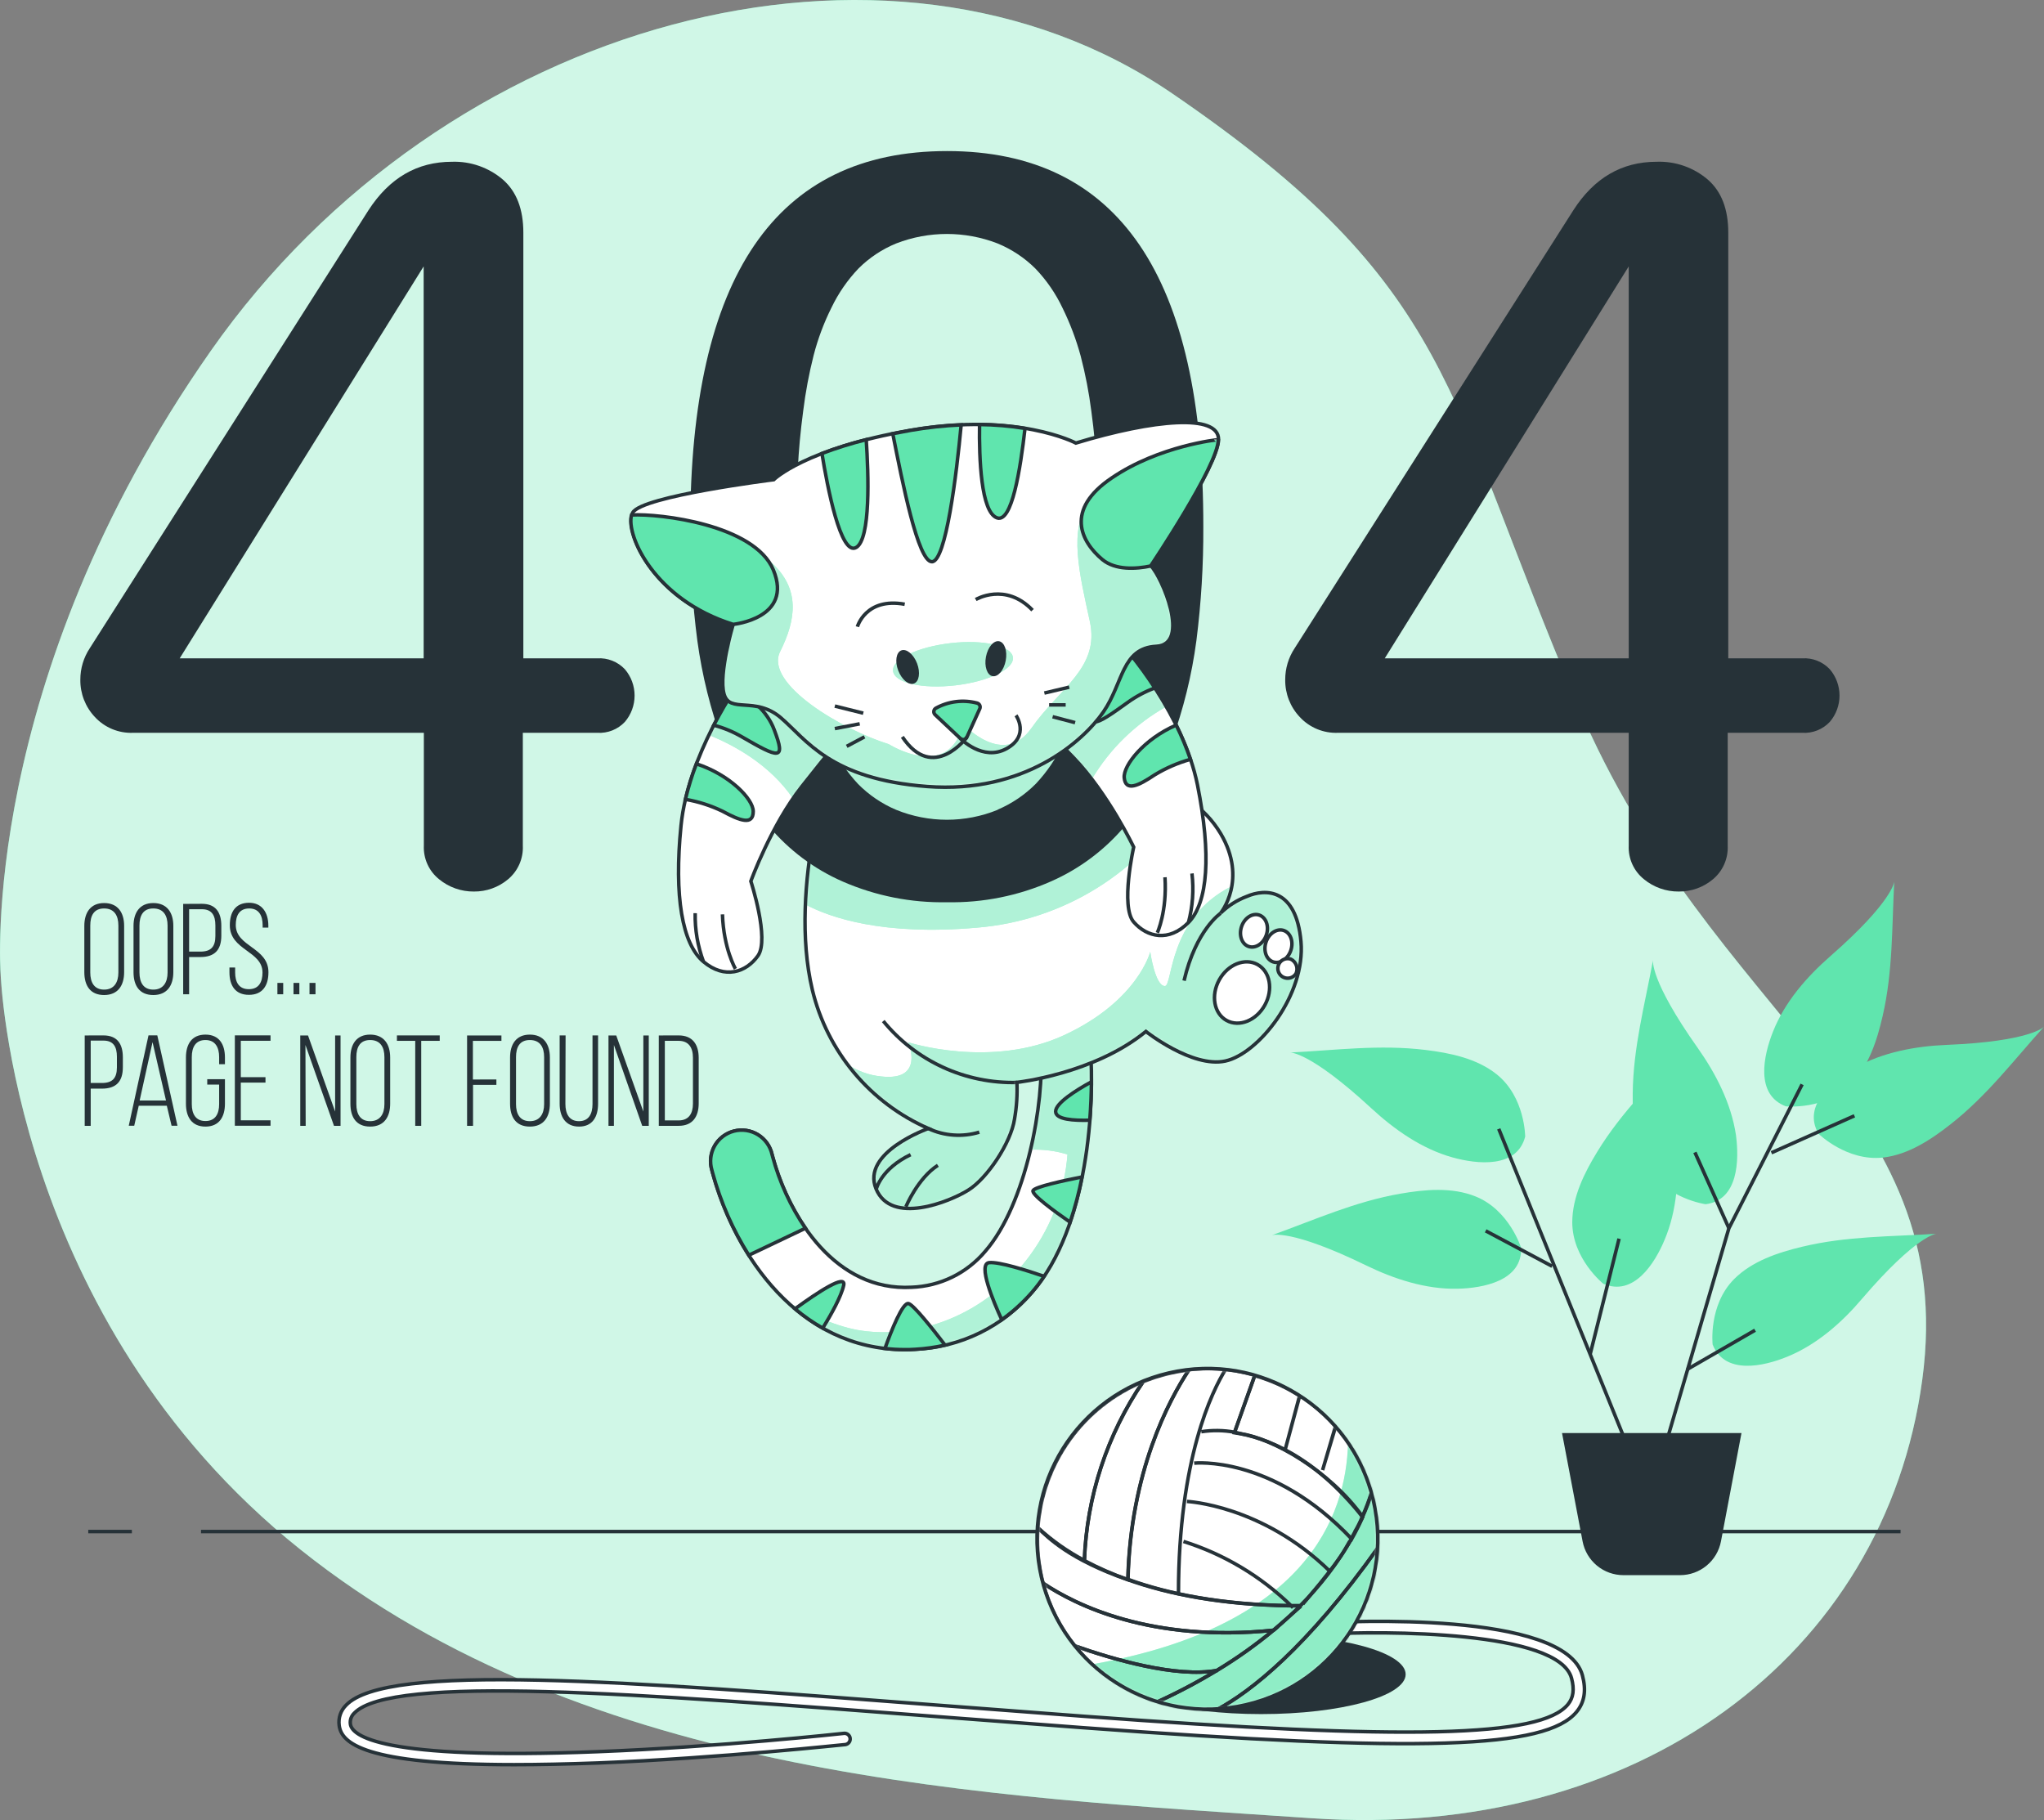 <svg width="584" height="520" viewBox="0 0 584 520" fill="none" xmlns="http://www.w3.org/2000/svg">
<rect x="0" y="0" width="584" height="520" fill="#808080" stroke="none"/>
<g clip-path="url(#clip0_17993_1389)">
<path d="M0.178 278.108C0.178 278.108 3.358 376.862 85.793 442.69C168.227 508.517 282.489 513.232 374.98 519.497C467.471 525.762 538.504 473.388 549.212 394.243C559.921 315.098 489.323 291.874 450.905 201.762C412.487 111.651 415.939 82.067 334.85 26.662C253.76 -28.742 126.793 5.273 60.258 100.208C-6.277 195.144 0.178 278.108 0.178 278.108Z" fill="#60E5AE"/>
<path opacity="0.7" d="M0.178 278.108C0.178 278.108 3.358 376.862 85.793 442.69C168.227 508.517 282.489 513.232 374.98 519.497C467.471 525.762 538.504 473.388 549.212 394.243C559.921 315.098 489.323 291.874 450.905 201.762C412.487 111.651 415.939 82.067 334.85 26.662C253.76 -28.742 126.793 5.273 60.258 100.208C-6.277 195.144 0.178 278.108 0.178 278.108Z" fill="white"/>
<path d="M37.68 437.58H25.219" stroke="#263238" strokeWidth="1.11" stroke-miterlimit="10"/>
<path d="M543.014 437.58H57.43" stroke="#263238" strokeWidth="1.11" stroke-miterlimit="10"/>
<path d="M360.314 489.736C383.123 489.736 401.613 484.65 401.613 478.376C401.613 472.101 383.123 467.015 360.314 467.015C337.506 467.015 319.016 472.101 319.016 478.376C319.016 484.65 337.506 489.736 360.314 489.736Z" fill="#263238"/>
<path d="M146.861 504.182C103.877 504.182 97.531 497.972 96.906 492.957C96.764 491.913 96.867 490.85 97.206 489.852C97.546 488.854 98.113 487.949 98.863 487.209C110.441 475.06 177.166 480.197 269.494 487.304C282.377 488.296 295.695 489.315 309.352 490.334C402.645 497.265 440.206 496.368 447.966 486.991C449.543 485.075 449.869 482.683 448.999 479.449C445.303 465.928 395.891 465.86 377.178 466.92C376.75 466.942 376.33 466.795 376.009 466.51C375.689 466.225 375.494 465.826 375.466 465.398C375.453 465.186 375.482 464.974 375.552 464.773C375.622 464.573 375.73 464.389 375.872 464.231C376.013 464.073 376.185 463.944 376.376 463.853C376.568 463.762 376.776 463.709 376.988 463.699C384.149 463.278 447.069 460.111 452.111 478.647C453.266 482.914 452.736 486.325 450.453 489.098C441.742 499.67 406.083 500.798 309.121 493.596C295.45 492.577 282.132 491.557 269.249 490.565C181.243 483.771 111.718 478.43 101.2 489.478C100.784 489.873 100.469 490.361 100.279 490.902C100.09 491.444 100.033 492.022 100.113 492.59C100.507 495.797 108.267 502.959 170.779 500.472C205.745 499.113 240.874 495.267 241.227 495.227C241.637 495.21 242.037 495.349 242.347 495.616C242.658 495.883 242.855 496.258 242.9 496.665C242.945 497.072 242.834 497.481 242.589 497.809C242.344 498.138 241.984 498.361 241.581 498.434C241.227 498.434 205.989 502.293 170.915 503.693C161.891 504.019 153.901 504.182 146.861 504.182Z" fill="white" stroke="#263238" strokeWidth="1.11" stroke-miterlimit="10"/>
<path d="M355.983 487.07C382.162 480.988 398.454 454.835 392.372 428.656C386.289 402.477 360.136 386.185 333.956 392.268C307.777 398.35 291.486 424.503 297.568 450.682C303.65 476.861 329.804 493.153 355.983 487.07Z" fill="white"/>
<mask id="mask0_17993_1389" style="mask-type:luminance" maskUnits="userSpaceOnUse" x="296" y="390" width="98" height="99">
<path d="M355.983 487.07C382.162 480.988 398.454 454.835 392.372 428.656C386.289 402.477 360.136 386.185 333.956 392.268C307.777 398.35 291.486 424.503 297.568 450.682C303.65 476.861 329.804 493.153 355.983 487.07Z" fill="white"/>
</mask>
<g mask="url(#mask0_17993_1389)">
<path d="M344.957 488.35C353.813 488.356 362.503 485.944 370.089 481.375C377.675 476.806 383.871 470.253 388.007 462.423C392.143 454.592 394.064 445.781 393.561 436.939C393.059 428.098 390.152 419.561 385.155 412.25C384.625 433.449 372.925 464.746 312.07 475.508C321.029 483.771 332.77 488.356 344.957 488.35Z" fill="#60E5AE"/>
<path opacity="0.3" d="M344.957 488.35C353.813 488.356 362.503 485.944 370.089 481.375C377.675 476.806 383.871 470.253 388.007 462.423C392.143 454.592 394.064 445.781 393.561 436.939C393.059 428.098 390.152 419.561 385.155 412.25C384.625 433.449 372.925 464.746 312.07 475.508C321.029 483.771 332.77 488.356 344.957 488.35Z" fill="white"/>
<path d="M368.901 458.766C360.223 450.324 349.685 444.035 338.135 440.407M368.901 458.766H371.483C377.211 453.088 382.143 446.661 386.147 439.659C363.357 415.579 341.192 418.039 341.192 418.039C341.192 418.039 363.425 415.579 386.215 439.686C387.465 437.444 388.511 435.338 389.367 433.395C379.882 420.104 363.547 411.04 354.782 409.681L352.743 409.192M368.901 458.766C348.884 458.481 333.664 455.382 322.289 451.238C323.023 420.498 333.99 400.019 339.725 391.349C341.552 391.137 343.389 391.028 345.228 391.023C346.9 391.023 348.531 391.118 350.161 391.267M352.743 409.192C349.602 408.621 346.387 408.575 343.231 409.056M352.743 409.192L358.546 392.884C355.804 392.101 352.998 391.56 350.161 391.267M350.161 391.267C346.397 397.342 336.708 416.748 336.708 455.246M379.895 448.859C360.517 429.97 339.127 428.978 339.127 428.978" stroke="#263238" strokeWidth="1.11" strokeLinecap="round" strokeLinejoin="round"/>
<path d="M322.235 451.319C322.969 420.58 333.936 400.1 339.671 391.43C335.184 391.934 330.788 393.059 326.611 394.773C316.312 409.883 310.494 427.596 309.828 445.87C313.819 448 317.967 449.822 322.235 451.319Z" stroke="#263238" strokeWidth="1.11" strokeLinecap="round" strokeLinejoin="round"/>
<path d="M326.607 394.733C318.203 398.197 310.935 403.943 305.623 411.319C300.312 418.696 297.168 427.411 296.547 436.479C300.548 440.159 305.011 443.302 309.824 445.829C310.49 427.555 316.308 409.842 326.607 394.733Z" stroke="#263238" strokeWidth="1.11" strokeLinecap="round" strokeLinejoin="round"/>
<path d="M389.298 433.395C390.357 431.054 391.265 428.649 392.016 426.192C389.984 419.261 386.443 412.866 381.647 407.466L377.883 420.023L381.579 407.466C378.578 404.099 375.125 401.163 371.319 398.742L367.174 414.247L371.346 398.809C367.367 396.264 363.036 394.318 358.49 393.034L352.688 409.341C361.575 410.619 375.314 415.851 389.298 433.395Z" stroke="#263238" strokeWidth="1.11" strokeLinecap="round" strokeLinejoin="round"/>
<path d="M347.644 477.261C353.305 473.837 358.706 469.999 363.802 465.778C366.588 463.441 371.697 458.807 371.86 458.807C371.697 458.807 381.455 447.799 384.689 442.051C384.689 442.133 386.129 439.768 386.048 439.686C385.966 439.605 387.217 437.634 387.135 437.553C387.927 436.221 388.618 434.831 389.201 433.395C390.26 431.054 391.168 428.649 391.919 426.192C393.216 430.633 393.875 435.236 393.876 439.863C393.876 440.624 393.876 441.276 393.876 441.983C373.328 470.833 357.496 483.2 347.549 488.622C346.733 488.622 345.918 488.622 345.089 488.622C340.106 488.623 335.152 487.862 330.398 486.366C336.318 483.666 342.076 480.626 347.644 477.261ZM347.644 477.261H347.997" stroke="#263238" strokeWidth="1.11" strokeLinecap="round" strokeLinejoin="round"/>
<path d="M393.878 441.983C373.331 470.834 357.499 483.2 347.633 488.5C359.747 487.89 371.198 482.785 379.75 474.183C388.302 465.581 393.339 454.1 393.878 441.983Z" stroke="#263238" strokeWidth="1.11" strokeLinecap="round" strokeLinejoin="round"/>
<path d="M307.07 470.249C313.1 477.829 321.252 483.44 330.485 486.366C336.404 483.667 342.162 480.627 347.73 477.261C336.125 479.409 317.969 474.081 307.07 470.249Z" stroke="#263238" strokeWidth="1.11" strokeLinecap="round" strokeLinejoin="round"/>
<path d="M347.728 477.261C353.39 473.837 358.791 469.999 363.887 465.778C328.839 469.366 307.218 458.508 298.031 452.338C299.765 458.872 302.843 464.972 307.068 470.249C317.967 474.081 336.123 479.409 347.728 477.261Z" stroke="#263238" strokeWidth="1.11" strokeLinecap="round" strokeLinejoin="round"/>
<path d="M368.901 458.793H371.483C369.186 461.104 366.672 463.441 363.887 465.778C328.839 469.366 307.218 458.508 298.031 452.365C296.959 448.294 296.416 444.101 296.414 439.89C296.414 438.762 296.468 437.662 296.55 436.547C299.513 439.333 305.533 445.557 322.234 451.346C333.663 455.41 348.884 458.508 368.901 458.793ZM368.901 458.793C369.091 458.97 369.282 459.147 369.458 459.337" stroke="#263238" strokeWidth="1.11" strokeLinecap="round" strokeLinejoin="round"/>
</g>
<path d="M355.983 487.07C382.162 480.988 398.454 454.835 392.372 428.656C386.289 402.477 360.136 386.185 333.956 392.268C307.777 398.35 291.486 424.503 297.568 450.682C303.65 476.861 329.804 493.153 355.983 487.07Z" stroke="#263238" strokeWidth="1.11" strokeLinecap="round" strokeLinejoin="round"/>
<path d="M434.598 356.519C434.598 356.519 431.269 345.715 421.566 341.829C414.771 339.111 407.066 339.845 400.067 341.054C387.048 343.324 375.687 348.501 363.375 352.918C363.375 352.918 368.648 350.975 390.269 361.52C398.232 365.393 407.337 368.41 416.442 368.206C423.74 368.043 434.965 365.95 434.598 356.519Z" fill="#60E5AE"/>
<path d="M435.765 324.76C435.765 324.76 435.765 313.44 427.612 306.931C421.931 302.392 414.294 300.829 407.227 299.973C394.113 298.383 381.733 300.055 368.633 300.721C368.633 300.721 374.245 300.395 391.898 316.729C398.408 322.736 406.249 328.253 415.001 330.685C422.04 332.642 433.374 333.893 435.765 324.76Z" fill="#60E5AE"/>
<path d="M458.066 366.765C458.066 366.765 449.246 359.685 449.219 349.235C449.219 341.965 452.711 335.02 456.421 328.973C463.325 317.694 472.321 309.051 480.991 299.199C480.991 299.199 477.241 303.384 479.062 327.37C479.741 336.203 479.17 345.783 475.623 354.168C472.838 360.908 466.763 370.57 458.066 366.765Z" fill="#60E5AE"/>
<path d="M489.322 384.133C489.322 384.133 488.072 372.894 495.438 365.474C500.548 360.324 507.954 357.878 514.844 356.22C527.7 353.122 540.175 353.353 553.262 352.497C553.262 352.497 547.663 352.809 532.007 371.073C526.245 377.868 519.084 384.187 510.645 387.625C503.918 390.384 492.801 392.925 489.322 384.133Z" fill="#60E5AE"/>
<path d="M487.322 344.057C487.322 344.057 476.111 342.522 470.73 333.566C466.979 327.342 466.422 319.569 466.49 312.476C466.625 299.267 469.914 287.213 472.292 274.316C472.292 274.316 471.219 279.834 485.107 299.47C490.217 306.714 494.62 315.221 495.979 324.244C496.944 331.487 496.686 342.889 487.322 344.057Z" fill="#60E5AE"/>
<path d="M519.587 323.932C519.587 323.932 527.646 331.868 538.028 330.726C545.244 329.897 551.74 325.59 557.312 321.214C567.694 313.06 575.237 303.085 584.002 293.342C584.002 293.342 580.292 297.541 556.252 298.533C547.405 298.9 537.96 300.571 530.038 305.083C523.678 308.643 514.804 315.805 519.587 323.932Z" fill="#60E5AE"/>
<path d="M510.25 316.09C510.25 316.09 521.503 317.218 528.841 309.785C533.951 304.607 536.315 297.187 537.905 290.27C540.868 277.401 540.515 264.913 541.221 251.826C541.221 251.826 540.977 257.425 522.862 273.27C516.203 279.1 509.884 286.33 506.554 294.796C503.85 301.604 501.417 312.747 510.25 316.09Z" fill="#60E5AE"/>
<path d="M470.053 425.635L450.634 377.814L428.211 322.532" stroke="#263238" strokeWidth="1.11" strokeLinecap="round" strokeLinejoin="round"/>
<path d="M474.539 417.413L493.972 350.92L514.887 309.826" stroke="#263238" strokeWidth="1.11" strokeLinecap="round" strokeLinejoin="round"/>
<path d="M482.016 391.267L501.449 380.056" stroke="#263238" strokeWidth="1.11" strokeLinecap="round" strokeLinejoin="round"/>
<path d="M493.974 350.92L484.258 329.245" stroke="#263238" strokeWidth="1.11" strokeLinecap="round" strokeLinejoin="round"/>
<path d="M506.117 329.354L529.831 318.795" stroke="#263238" strokeWidth="1.11" strokeLinecap="round" strokeLinejoin="round"/>
<path d="M454.367 386.783L462.589 353.91" stroke="#263238" strokeWidth="1.11" strokeLinecap="round" strokeLinejoin="round"/>
<path d="M443.475 361.792L424.477 351.667" stroke="#263238" strokeWidth="1.11" strokeLinecap="round" strokeLinejoin="round"/>
<path d="M480.03 449.539H463.831C461.183 449.538 458.618 448.613 456.579 446.923C454.54 445.234 453.154 442.886 452.66 440.284L446.898 409.939H496.963L491.214 440.284C490.718 442.887 489.329 445.235 487.288 446.924C485.246 448.614 482.68 449.538 480.03 449.539Z" fill="#263238" stroke="#263238" strokeWidth="1.11" strokeLinecap="round" strokeLinejoin="round"/>
<path d="M24.094 264.546C24.094 260.782 25.833 258.009 29.747 258.009C33.661 258.009 35.468 260.727 35.468 264.546V277.755C35.468 281.519 33.729 284.291 29.747 284.291C25.765 284.291 24.094 281.573 24.094 277.755V264.546ZM25.793 277.863C25.793 280.676 26.907 282.742 29.747 282.742C32.587 282.742 33.824 280.676 33.824 277.863V264.437C33.824 261.624 32.682 259.558 29.747 259.558C26.812 259.558 25.793 261.624 25.793 264.437V277.863Z" fill="#263238"/>
<path d="M38.148 264.546C38.148 260.782 39.888 258.009 43.802 258.009C47.715 258.009 49.523 260.727 49.523 264.546V277.755C49.523 281.519 47.783 284.291 43.802 284.291C39.82 284.291 38.148 281.573 38.148 277.755V264.546ZM39.847 277.863C39.847 280.676 40.962 282.742 43.802 282.742C46.642 282.742 47.879 280.676 47.879 277.863V264.437C47.879 261.624 46.737 259.558 43.802 259.558C40.866 259.558 39.847 261.624 39.847 264.437V277.863Z" fill="#263238"/>
<path d="M57.69 258.227C61.686 258.227 63.235 260.741 63.235 264.505V267.318C63.235 271.395 61.346 273.433 57.255 273.433H54.035V284.074H52.336V258.254L57.69 258.227ZM57.255 271.884C60.245 271.884 61.536 270.525 61.536 267.427V264.396C61.536 261.597 60.571 259.776 57.69 259.776H54.035V271.884H57.255Z" fill="#263238"/>
<path d="M76.671 264.464V265.021H75.04V264.355C75.04 261.638 74.007 259.558 71.208 259.558C68.409 259.558 67.362 261.556 67.362 264.274C67.362 270.539 76.698 270.647 76.698 277.782C76.698 281.505 75.081 284.237 71.126 284.237C67.172 284.237 65.555 281.519 65.555 277.782V276.423H67.185V277.863C67.185 280.581 68.245 282.62 71.086 282.62C73.926 282.62 74.999 280.622 74.999 277.863C74.999 271.653 65.663 271.544 65.663 264.355C65.663 260.482 67.362 257.968 71.099 257.928C74.836 257.887 76.671 260.741 76.671 264.464Z" fill="#263238"/>
<path d="M80.916 280.826V284.074H79.258V280.826H80.916Z" fill="#263238"/>
<path d="M85.531 280.826V284.074H83.859V280.826H85.531Z" fill="#263238"/>
<path d="M90.142 280.826V284.074H88.43V280.826H90.142Z" fill="#263238"/>
<path d="M29.557 295.829C33.553 295.829 35.102 298.329 35.102 302.093V304.906C35.102 308.983 33.213 311.035 29.123 311.035H25.915V321.662H24.203V295.842L29.557 295.829ZM29.123 309.418C32.112 309.418 33.403 308.059 33.403 304.947V301.917C33.403 299.117 32.438 297.31 29.557 297.31H25.915V309.418H29.123Z" fill="#263238"/>
<path d="M39.643 315.914L38.352 321.635H36.789L42.429 295.815H44.943L50.705 321.635H49.02L47.661 315.914H39.643ZM39.901 314.432H47.43L43.584 297.745L39.901 314.432Z" fill="#263238"/>
<path d="M64.269 302.134V304.05H62.611V302.025C62.611 299.308 61.551 297.147 58.697 297.147C55.843 297.147 54.797 299.253 54.797 302.025V315.465C54.797 318.183 55.856 320.29 58.697 320.29C61.537 320.29 62.611 318.224 62.611 315.465V309.88H59.213V308.331H64.269V315.343C64.269 319.08 62.638 321.88 58.697 321.88C54.756 321.88 53.125 319.08 53.125 315.343V302.134C53.125 298.411 54.742 295.598 58.697 295.598C62.651 295.598 64.269 298.411 64.269 302.134Z" fill="#263238"/>
<path d="M75.853 307.76V309.309H68.8V320.086H77.294V321.635H67.102V295.815H77.294V297.364H68.8V307.76H75.853Z" fill="#263238"/>
<path d="M87.338 321.662H85.789V295.842H88.004L95.75 317.585V295.842H97.299V321.662H95.424L87.27 298.56L87.338 321.662Z" fill="#263238"/>
<path d="M100.117 302.134C100.117 298.37 101.843 295.598 105.757 295.598C109.671 295.598 111.478 298.316 111.478 302.134V315.343C111.478 319.107 109.752 321.88 105.757 321.88C101.762 321.88 100.117 319.162 100.117 315.343V302.134ZM101.816 315.465C101.816 318.265 102.917 320.33 105.757 320.33C108.597 320.33 109.834 318.265 109.834 315.465V302.025C109.834 299.212 108.692 297.147 105.757 297.147C102.822 297.147 101.816 299.212 101.816 302.025V315.465Z" fill="#263238"/>
<path d="M118.638 321.662V297.378H113.406V295.829H125.637V297.378H120.351V321.662H118.638Z" fill="#263238"/>
<path d="M141.824 308.413V309.962H135.152V321.662H133.453V295.842H143.265V297.391H135.111V308.426L141.824 308.413Z" fill="#263238"/>
<path d="M145.734 302.134C145.734 298.37 147.474 295.598 151.388 295.598C155.301 295.598 157.109 298.316 157.109 302.134V315.343C157.109 319.107 155.369 321.88 151.388 321.88C147.406 321.88 145.734 319.162 145.734 315.343V302.134ZM147.433 315.465C147.433 318.265 148.547 320.33 151.388 320.33C154.228 320.33 155.465 318.265 155.465 315.465V302.025C155.465 299.212 154.323 297.147 151.388 297.147C148.452 297.147 147.433 299.212 147.433 302.025V315.465Z" fill="#263238"/>
<path d="M161.543 315.425C161.543 318.142 162.576 320.33 165.416 320.33C168.256 320.33 169.289 318.197 169.289 315.425V295.829H170.879V315.343C170.879 319.039 169.33 321.88 165.443 321.88C161.556 321.88 159.898 319.039 159.898 315.343V295.829H161.597L161.543 315.425Z" fill="#263238"/>
<path d="M175.401 321.662H173.852V295.842H176.067L183.813 317.585V295.842H185.362V321.662H183.487L175.401 298.56V321.662Z" fill="#263238"/>
<path d="M193.907 295.829C197.902 295.829 199.628 298.438 199.628 302.243V315.234C199.628 319.039 197.902 321.662 193.907 321.662H188.227V295.842L193.907 295.829ZM193.907 320.113C196.788 320.113 197.984 318.156 197.984 315.316V302.175C197.984 299.335 196.774 297.378 193.907 297.378H189.952V320.113H193.907Z" fill="#263238"/>
<path d="M258.505 385.6C228.255 385.6 210.072 358.761 203.617 335.156L203.399 334.327C203.055 333.183 202.946 331.981 203.077 330.793C203.209 329.605 203.578 328.456 204.164 327.414C204.75 326.372 205.54 325.459 206.486 324.73C207.433 324 208.517 323.469 209.674 323.169C210.831 322.868 212.036 322.803 213.218 322.979C214.4 323.155 215.535 323.567 216.554 324.192C217.573 324.816 218.456 325.64 219.149 326.613C219.843 327.586 220.333 328.689 220.59 329.857L220.753 330.468C225.659 348.433 239.018 368.967 260.449 367.785C264.478 367.642 268.432 366.655 272.056 364.887C275.679 363.12 278.892 360.612 281.485 357.525C293.24 344.044 298.499 314.731 297.331 299.946C297.22 298.997 297.302 298.036 297.571 297.12C297.841 296.203 298.292 295.35 298.898 294.612C299.504 293.874 300.253 293.266 301.1 292.823C301.947 292.381 302.874 292.114 303.826 292.038C304.778 291.962 305.736 292.079 306.642 292.382C307.548 292.685 308.384 293.167 309.099 293.8C309.815 294.432 310.395 295.203 310.806 296.065C311.217 296.928 311.45 297.864 311.491 298.818C312.85 315.275 311.056 350.648 294.871 369.198C290.728 374.076 285.621 378.043 279.869 380.849C274.118 383.656 267.848 385.241 261.454 385.505C260.462 385.573 259.47 385.6 258.505 385.6Z" fill="white"/>
<mask id="mask1_17993_1389" style="mask-type:luminance" maskUnits="userSpaceOnUse" x="203" y="292" width="109" height="94">
<path d="M258.505 385.6C228.255 385.6 210.072 358.761 203.617 335.156L203.399 334.327C203.055 333.183 202.946 331.981 203.077 330.793C203.209 329.605 203.578 328.456 204.164 327.414C204.75 326.372 205.54 325.459 206.486 324.73C207.433 324 208.517 323.469 209.674 323.169C210.831 322.868 212.036 322.803 213.218 322.979C214.4 323.155 215.535 323.567 216.554 324.192C217.573 324.816 218.456 325.64 219.149 326.613C219.843 327.586 220.333 328.689 220.59 329.857L220.753 330.468C225.659 348.433 239.018 368.967 260.449 367.785C264.478 367.642 268.432 366.655 272.056 364.887C275.679 363.12 278.892 360.612 281.485 357.525C293.24 344.044 298.499 314.731 297.331 299.946C297.22 298.997 297.302 298.036 297.571 297.12C297.841 296.203 298.292 295.35 298.898 294.612C299.504 293.874 300.253 293.266 301.1 292.823C301.947 292.381 302.874 292.114 303.826 292.038C304.778 291.962 305.736 292.079 306.642 292.382C307.548 292.685 308.384 293.167 309.099 293.8C309.815 294.432 310.395 295.203 310.806 296.065C311.217 296.928 311.45 297.864 311.491 298.818C312.85 315.275 311.056 350.648 294.871 369.198C290.728 374.076 285.621 378.043 279.869 380.849C274.118 383.656 267.848 385.241 261.454 385.505C260.462 385.573 259.47 385.6 258.505 385.6Z" fill="white"/>
</mask>
<g mask="url(#mask1_17993_1389)">
<path d="M303.842 292.295C301.965 292.448 300.224 293.339 299.004 294.774C297.783 296.208 297.182 298.069 297.332 299.946C297.903 307.162 296.938 317.83 294.438 328.484C298.009 328.333 301.58 328.793 304.997 329.843C304.189 340.067 300.598 349.875 294.615 358.204C281.419 376.536 261.633 382.393 246.235 380.192C239.346 379.213 231.436 375.599 224.805 371.889C233.821 380.682 245.912 385.611 258.507 385.628C259.472 385.628 260.464 385.628 261.456 385.546C267.85 385.282 274.12 383.697 279.871 380.89C285.622 378.083 290.73 374.116 294.873 369.239C311.058 350.689 312.797 315.316 311.493 298.859C311.426 297.924 311.174 297.012 310.753 296.175C310.331 295.337 309.748 294.592 309.036 293.982C308.325 293.371 307.499 292.908 306.608 292.619C305.716 292.329 304.776 292.219 303.842 292.295Z" fill="#60E5AE"/>
<path opacity="0.5" d="M303.842 292.295C301.965 292.448 300.224 293.339 299.004 294.774C297.783 296.208 297.182 298.069 297.332 299.946C297.903 307.162 296.938 317.83 294.438 328.484C298.009 328.333 301.58 328.793 304.997 329.843C304.189 340.067 300.598 349.875 294.615 358.204C281.419 376.536 261.633 382.393 246.235 380.192C239.346 379.213 231.436 375.599 224.805 371.889C233.821 380.682 245.912 385.611 258.507 385.628C259.472 385.628 260.464 385.628 261.456 385.546C267.85 385.282 274.12 383.697 279.871 380.89C285.622 378.083 290.73 374.116 294.873 369.239C311.058 350.689 312.797 315.316 311.493 298.859C311.426 297.924 311.174 297.012 310.753 296.175C310.331 295.337 309.748 294.592 309.036 293.982C308.325 293.371 307.499 292.908 306.608 292.619C305.716 292.329 304.776 292.219 303.842 292.295Z" fill="white"/>
</g>
<path d="M258.505 385.6C228.255 385.6 210.072 358.761 203.617 335.156L203.399 334.327C203.055 333.183 202.946 331.981 203.077 330.793C203.209 329.605 203.578 328.456 204.164 327.414C204.75 326.372 205.54 325.459 206.486 324.73C207.433 324 208.517 323.469 209.674 323.169C210.831 322.868 212.036 322.803 213.218 322.979C214.4 323.155 215.535 323.567 216.554 324.192C217.573 324.816 218.456 325.64 219.149 326.613C219.843 327.586 220.333 328.689 220.59 329.857L220.753 330.468C225.659 348.433 239.018 368.967 260.449 367.785C264.478 367.642 268.432 366.655 272.056 364.887C275.679 363.12 278.892 360.612 281.485 357.525C293.24 344.044 298.499 314.731 297.331 299.946C297.22 298.997 297.302 298.036 297.571 297.12C297.841 296.203 298.292 295.35 298.898 294.612C299.504 293.874 300.253 293.266 301.1 292.823C301.947 292.381 302.874 292.114 303.826 292.038C304.778 291.962 305.736 292.079 306.642 292.382C307.548 292.685 308.384 293.167 309.099 293.8C309.815 294.432 310.395 295.203 310.806 296.065C311.217 296.928 311.45 297.864 311.491 298.818C312.85 315.275 311.056 350.648 294.871 369.198C290.728 374.076 285.621 378.043 279.869 380.849C274.118 383.656 267.848 385.241 261.454 385.505C260.462 385.573 259.47 385.6 258.505 385.6Z" stroke="#263238" strokeWidth="1.11" strokeLinecap="round" strokeLinejoin="round"/>
<path d="M241.056 367.214C241.777 363.885 233.813 369.089 227.141 373.941C229.609 376.027 232.266 377.878 235.077 379.472C237.455 375.599 240.363 370.421 241.056 367.214Z" fill="#60E5AE" stroke="#263238" strokeWidth="1.11" strokeLinecap="round" strokeLinejoin="round"/>
<path d="M258.503 385.601C259.468 385.601 260.46 385.601 261.452 385.519C264.339 385.357 267.207 384.953 270.027 384.31C266.276 379.417 261.112 372.949 259.631 372.46C257.932 371.889 254.657 380.219 252.836 385.274C254.717 385.494 256.609 385.603 258.503 385.601Z" fill="#60E5AE" stroke="#263238" strokeWidth="1.11" strokeLinecap="round" strokeLinejoin="round"/>
<path d="M220.753 330.468L220.59 329.857C220.333 328.69 219.843 327.586 219.149 326.613C218.456 325.64 217.573 324.816 216.554 324.192C215.535 323.567 214.4 323.155 213.218 322.979C212.036 322.803 210.831 322.868 209.674 323.169C208.517 323.47 207.433 324.001 206.486 324.73C205.54 325.459 204.75 326.372 204.164 327.414C203.578 328.456 203.209 329.605 203.077 330.793C202.946 331.981 203.055 333.183 203.399 334.328L203.617 335.157C205.883 343.446 209.363 351.355 213.945 358.625L230.13 350.92C225.886 344.673 222.717 337.761 220.753 330.468Z" fill="#60E5AE" stroke="#263238" strokeWidth="1.11" strokeLinecap="round" strokeLinejoin="round"/>
<path d="M294.87 369.198C296.114 367.758 297.266 366.242 298.322 364.659C293.185 362.906 285.493 360.487 282.639 360.745C279.255 361.058 283.849 371.929 286.213 377.053C289.396 374.782 292.302 372.146 294.87 369.198Z" fill="#60E5AE" stroke="#263238" strokeWidth="1.11" strokeLinecap="round" strokeLinejoin="round"/>
<path d="M295.156 340.157C294.613 341.245 301.258 346.082 305.743 349.194C307.165 344.961 308.309 340.64 309.167 336.257C303.731 337.344 295.686 339.098 295.156 340.157Z" fill="#60E5AE" stroke="#263238" strokeWidth="1.11" strokeLinecap="round" strokeLinejoin="round"/>
<path d="M311.367 320.059C311.666 316.186 311.815 312.489 311.829 309.092C307.154 311.66 301.609 315.221 301.609 317.558C301.609 319.896 306.801 320.181 311.367 320.059Z" fill="#60E5AE" stroke="#263238" strokeWidth="1.11" strokeLinecap="round" strokeLinejoin="round"/>
<path d="M238.198 214.917C238.198 214.917 225.002 253.131 232.11 282.864C234.215 291.565 238.301 299.662 244.051 306.524C249.8 313.386 257.057 318.827 265.255 322.423C265.255 322.423 245.971 329.218 250.306 339.668C254.641 350.119 271.275 343.392 276.684 340.008C282.092 336.624 288.846 326.486 289.866 319.719C290.47 316.261 290.698 312.748 290.545 309.241C290.545 309.241 312.52 306.877 327.4 294.701C327.4 294.701 340.596 305.178 350.068 303.153C359.54 301.129 373.061 284.21 371.702 269.003C370.343 253.797 361.578 253.81 356.224 256.12C353.444 257.171 350.91 258.781 348.777 260.849C348.777 260.849 356.55 251.337 348.777 238.196C346.482 234.341 343.341 231.059 339.59 228.599C335.839 226.139 331.578 224.564 327.128 223.995C327.128 223.995 323.051 202.347 310.902 194.234C298.753 186.121 255.443 177.723 238.198 214.917Z" fill="white"/>
<mask id="mask2_17993_1389" style="mask-type:luminance" maskUnits="userSpaceOnUse" x="230" y="187" width="142" height="159">
<path d="M238.198 214.917C238.198 214.917 225.002 253.131 232.11 282.864C234.215 291.565 238.301 299.662 244.051 306.524C249.8 313.386 257.057 318.827 265.255 322.423C265.255 322.423 245.971 329.218 250.306 339.668C254.641 350.119 271.275 343.392 276.684 340.008C282.092 336.624 288.846 326.486 289.866 319.719C290.47 316.261 290.698 312.748 290.545 309.241C290.545 309.241 312.52 306.877 327.4 294.701C327.4 294.701 340.596 305.178 350.068 303.153C359.54 301.129 373.061 284.21 371.702 269.003C370.343 253.797 361.578 253.81 356.224 256.12C353.444 257.171 350.91 258.781 348.777 260.849C348.777 260.849 356.55 251.337 348.777 238.196C346.482 234.341 343.341 231.059 339.59 228.599C335.839 226.139 331.578 224.564 327.128 223.995C327.128 223.995 323.051 202.347 310.902 194.234C298.753 186.121 255.443 177.723 238.198 214.917Z" fill="white"/>
</mask>
<g mask="url(#mask2_17993_1389)">
<path d="M338.667 228.058C332.394 238.523 323.713 247.339 313.346 253.772C302.979 260.206 291.225 264.072 279.063 265.049C252.156 267.413 237.071 262.113 230.141 258.431C230.982 243.645 233.722 229.03 238.294 214.944C255.54 177.75 298.823 186.203 310.999 194.316C323.175 202.428 327.225 224.076 327.225 224.076C331.276 224.585 335.175 225.942 338.667 228.058ZM356.225 256.12C353.446 257.171 350.911 258.781 348.778 260.849C350.424 258.581 351.509 255.954 351.944 253.185C333.666 262.29 335.093 281.723 332.824 281.723C330.024 281.723 328.638 271.952 328.638 271.952C328.638 271.952 325.146 285.908 304.177 295.693C283.208 305.477 259.494 297.786 259.494 297.786C259.494 297.786 264.386 308.956 251.816 307.556C248.288 307.219 244.906 305.984 241.991 303.969C248.019 312.005 256.024 318.344 265.229 322.369C265.229 322.369 245.945 329.164 250.28 339.614C254.616 350.064 271.249 343.337 276.658 339.954C282.067 336.57 288.821 326.432 289.84 319.665C290.444 316.207 290.672 312.694 290.519 309.187C290.519 309.187 312.494 306.823 327.374 294.646C327.374 294.646 340.57 305.124 350.042 303.099C359.514 301.074 373.035 284.155 371.676 268.949C370.317 253.742 361.579 253.81 356.225 256.12Z" fill="#60E5AE"/>
<path opacity="0.5" d="M338.667 228.058C332.394 238.523 323.713 247.339 313.346 253.772C302.979 260.206 291.225 264.072 279.063 265.049C252.156 267.413 237.071 262.113 230.141 258.431C230.982 243.645 233.722 229.03 238.294 214.944C255.54 177.75 298.823 186.203 310.999 194.316C323.175 202.428 327.225 224.076 327.225 224.076C331.276 224.585 335.175 225.942 338.667 228.058ZM356.225 256.12C353.446 257.171 350.911 258.781 348.778 260.849C350.424 258.581 351.509 255.954 351.944 253.185C333.666 262.29 335.093 281.723 332.824 281.723C330.024 281.723 328.638 271.952 328.638 271.952C328.638 271.952 325.146 285.908 304.177 295.693C283.208 305.477 259.494 297.786 259.494 297.786C259.494 297.786 264.386 308.956 251.816 307.556C248.288 307.219 244.906 305.984 241.991 303.969C248.019 312.005 256.024 318.344 265.229 322.369C265.229 322.369 245.945 329.164 250.28 339.614C254.616 350.064 271.249 343.337 276.658 339.954C282.067 336.57 288.821 326.432 289.84 319.665C290.444 316.207 290.672 312.694 290.519 309.187C290.519 309.187 312.494 306.823 327.374 294.646C327.374 294.646 340.57 305.124 350.042 303.099C359.514 301.074 373.035 284.155 371.676 268.949C370.317 253.742 361.579 253.81 356.225 256.12Z" fill="white"/>
<path d="M290.614 309.269C283.321 309.463 276.08 307.982 269.449 304.941C262.817 301.9 256.971 297.378 252.359 291.725" stroke="#263238" strokeWidth="1.11" strokeLinecap="round" strokeLinejoin="round"/>
</g>
<path d="M238.198 214.917C238.198 214.917 225.002 253.131 232.11 282.864C234.215 291.565 238.301 299.662 244.051 306.524C249.8 313.386 257.057 318.827 265.255 322.423C265.255 322.423 245.971 329.218 250.306 339.668C254.641 350.119 271.275 343.392 276.684 340.008C282.092 336.624 288.846 326.486 289.866 319.719C290.47 316.261 290.698 312.748 290.545 309.241C290.545 309.241 312.52 306.877 327.4 294.701C327.4 294.701 340.596 305.178 350.068 303.153C359.54 301.129 373.061 284.21 371.702 269.003C370.343 253.797 361.578 253.81 356.224 256.12C353.444 257.171 350.91 258.781 348.777 260.849C348.777 260.849 356.55 251.337 348.777 238.196C346.482 234.341 343.341 231.059 339.59 228.599C335.839 226.139 331.578 224.564 327.128 223.995C327.128 223.995 323.051 202.347 310.902 194.234C298.753 186.121 255.443 177.723 238.198 214.917Z" stroke="#263238" strokeWidth="1.11" strokeLinecap="round" strokeLinejoin="round"/>
<path d="M348.782 260.904C348.782 260.904 341.675 265.647 338.305 280.187" stroke="#263238" strokeWidth="1.11" strokeLinecap="round" strokeLinejoin="round"/>
<path d="M361.811 267.128C360.982 269.601 358.712 271.082 356.755 270.416C354.798 269.75 353.901 267.209 354.73 264.736C355.559 262.263 357.829 260.781 359.786 261.447C361.743 262.113 362.653 264.654 361.811 267.128Z" fill="white" stroke="#263238" strokeWidth="1.11" strokeLinecap="round" strokeLinejoin="round"/>
<path d="M368.809 271.531C367.98 274.004 365.71 275.485 363.753 274.819C361.796 274.154 360.886 271.612 361.728 269.139C362.571 266.666 364.827 265.185 366.784 265.85C368.741 266.516 369.651 269.058 368.809 271.531Z" fill="white" stroke="#263238" strokeWidth="1.11" strokeLinecap="round" strokeLinejoin="round"/>
<path d="M370.305 278.122C370.034 278.576 369.639 278.945 369.167 279.185C368.694 279.424 368.164 279.525 367.637 279.475C367.109 279.424 366.607 279.226 366.188 278.902C365.769 278.578 365.451 278.141 365.27 277.644C365.089 277.146 365.053 276.607 365.166 276.089C365.279 275.572 365.537 275.097 365.909 274.721C366.281 274.344 366.753 274.08 367.269 273.961C367.785 273.841 368.324 273.87 368.824 274.045C369.546 274.406 370.102 275.03 370.377 275.788C370.653 276.546 370.627 277.382 370.305 278.122Z" fill="white" stroke="#263238" strokeWidth="1.11" strokeLinecap="round" strokeLinejoin="round"/>
<path d="M361.378 287.172C358.932 291.589 354.039 293.546 350.438 291.548C346.837 289.55 345.913 284.373 348.359 279.956C350.805 275.54 355.697 273.583 359.299 275.58C362.9 277.578 363.824 282.756 361.378 287.172Z" fill="white" stroke="#263238" strokeWidth="1.11" strokeLinecap="round" strokeLinejoin="round"/>
<path d="M265.258 322.45C269.815 324.564 274.991 324.927 279.799 323.47" stroke="#263238" strokeWidth="1.11" strokeLinecap="round" strokeLinejoin="round"/>
<path d="M250.375 339.695C250.375 339.695 251.734 333.947 260.173 329.897" stroke="#263238" strokeWidth="1.11" strokeLinecap="round" strokeLinejoin="round"/>
<path d="M258.828 344.778C258.828 344.778 262.212 336.624 267.96 332.941" stroke="#263238" strokeWidth="1.11" strokeLinecap="round" strokeLinejoin="round"/>
<path d="M125.474 251.228C124.037 250.081 122.891 248.61 122.131 246.936C121.37 245.261 121.016 243.431 121.099 241.593V209.373H37.984C35.954 209.449 33.932 209.085 32.055 208.306C30.179 207.528 28.493 206.352 27.113 204.861C24.394 201.985 22.903 198.164 22.954 194.207C22.943 190.992 23.89 187.846 25.672 185.17L105.28 60.066C111.26 50.834 119.205 46.218 129.116 46.218C134.445 46.037 139.648 47.86 143.698 51.328C147.585 54.725 149.528 59.776 149.528 66.48V188.092H170.674C172.134 188.004 173.596 188.238 174.956 188.778C176.316 189.318 177.54 190.151 178.542 191.217C180.33 193.313 181.312 195.977 181.312 198.732C181.312 201.487 180.33 204.151 178.542 206.247C177.54 207.313 176.316 208.146 174.956 208.686C173.596 209.226 172.134 209.461 170.674 209.373H149.379V241.593C149.467 243.417 149.131 245.236 148.398 246.907C147.664 248.579 146.553 250.058 145.152 251.228C142.417 253.522 138.951 254.76 135.381 254.721C131.772 254.749 128.268 253.514 125.474 251.228ZM121.044 188.092V76.115L51.343 188.092H121.044Z" fill="#263238"/>
<path d="M240.81 251.88C232.664 248.325 225.45 242.935 219.732 236.13C213.989 228.941 209.505 220.831 206.469 212.145C203.028 202.761 200.608 193.034 199.253 183.131C197.838 172.35 197.157 161.485 197.214 150.612C197.214 78.977 221.676 43.16 270.598 43.16C319.521 43.16 343.923 78.977 343.805 150.612C343.854 161.433 343.196 172.246 341.835 182.982C340.524 192.886 338.126 202.616 334.687 211.995C331.651 220.682 327.166 228.791 321.423 235.981C315.698 242.794 308.488 248.206 300.346 251.799C290.985 255.937 280.831 257.978 270.598 257.778C260.36 257.984 250.198 255.972 240.81 251.88ZM285.058 231.32C289.151 229.573 292.866 227.049 295.997 223.886C299.167 220.511 301.774 216.647 303.716 212.444C305.859 207.99 307.592 203.351 308.894 198.583C310.264 193.387 311.263 188.101 311.883 182.764C312.617 176.876 313.106 171.481 313.351 166.579C313.596 161.678 313.713 156.356 313.704 150.612C313.704 144.587 313.587 139.025 313.351 133.924C313.116 128.823 312.604 123.351 311.815 117.508C311.139 112.175 310.117 106.891 308.758 101.69C307.472 96.969 305.738 92.383 303.58 87.992C301.623 83.855 299.012 80.06 295.848 76.753C292.735 73.654 289.041 71.202 284.976 69.537C275.684 65.95 265.39 65.95 256.098 69.537C252.063 71.182 248.396 73.611 245.308 76.685C242.167 79.978 239.562 83.742 237.589 87.842C235.412 92.194 233.699 96.762 232.479 101.472C231.153 106.705 230.154 112.015 229.49 117.372C228.701 123.297 228.189 128.814 227.954 133.924C227.718 139.034 227.596 144.596 227.587 150.612C227.587 156.347 227.709 161.692 227.954 166.647C228.199 171.603 228.683 177.039 229.408 182.955C230.035 188.291 231.034 193.576 232.398 198.773C233.681 203.539 235.396 208.179 237.521 212.634C239.444 216.812 242.027 220.653 245.172 224.008C248.279 227.151 251.973 229.653 256.044 231.374C265.344 235.16 275.757 235.16 285.058 231.374V231.32Z" fill="#263238"/>
<path d="M469.724 251.228C468.287 250.081 467.141 248.61 466.381 246.936C465.62 245.261 465.266 243.43 465.349 241.593V209.373H382.235C380.204 209.449 378.182 209.085 376.305 208.306C374.429 207.527 372.743 206.352 371.363 204.861C368.644 201.985 367.153 198.164 367.204 194.207C367.193 190.991 368.14 187.846 369.922 185.17L449.53 60.065C455.455 50.834 463.378 46.218 473.298 46.218C478.655 46.016 483.891 47.84 487.962 51.327C491.848 54.725 493.792 59.776 493.792 66.48V188.092H514.937C516.398 188.004 517.86 188.238 519.219 188.778C520.579 189.318 521.803 190.151 522.805 191.217C524.594 193.313 525.576 195.977 525.576 198.732C525.576 201.487 524.594 204.151 522.805 206.247C521.803 207.313 520.579 208.146 519.219 208.686C517.86 209.226 516.398 209.461 514.937 209.373H493.629V241.593C493.717 243.417 493.381 245.236 492.648 246.907C491.914 248.579 490.803 250.058 489.402 251.228C486.667 253.522 483.201 254.76 479.631 254.721C476.022 254.749 472.517 253.513 469.724 251.228ZM465.349 188.092V76.115L395.647 188.092H465.349Z" fill="#263238"/>
<path d="M210.802 195.647C210.802 195.647 196.601 215.597 194.576 235.886C192.551 256.175 194.916 269.696 201.004 274.779C207.092 279.861 213.167 277.823 216.551 273.08C219.934 268.337 214.526 251.772 214.526 251.772C214.526 251.772 220.274 235.886 229.067 224.729C237.859 213.572 239.544 211.873 239.544 211.873C239.544 211.873 224.324 194.628 210.802 195.647Z" fill="white"/>
<mask id="mask3_17993_1389" style="mask-type:luminance" maskUnits="userSpaceOnUse" x="193" y="195" width="47" height="83">
<path d="M210.802 195.647C210.802 195.647 196.601 215.597 194.576 235.886C192.551 256.175 194.916 269.696 201.004 274.779C207.092 279.861 213.167 277.823 216.551 273.08C219.934 268.337 214.526 251.772 214.526 251.772C214.526 251.772 220.274 235.886 229.067 224.729C237.859 213.572 239.544 211.873 239.544 211.873C239.544 211.873 224.324 194.628 210.802 195.647Z" fill="white"/>
</mask>
<g mask="url(#mask3_17993_1389)">
<path d="M210.8 195.647C207.701 200.226 204.953 205.032 202.578 210.025C209.373 212.743 219.905 218.314 226.591 228.18C227.406 226.998 228.249 225.829 229.119 224.729C237.911 213.572 239.596 211.873 239.596 211.873C239.596 211.873 224.322 194.628 210.8 195.647Z" fill="#60E5AE"/>
<path opacity="0.5" d="M210.8 195.647C207.701 200.226 204.953 205.032 202.578 210.025C209.373 212.743 219.905 218.314 226.591 228.18C227.406 226.998 228.249 225.829 229.119 224.729C237.911 213.572 239.596 211.873 239.596 211.873C239.596 211.873 224.322 194.628 210.8 195.647Z" fill="white"/>
</g>
<path d="M210.802 195.647C210.802 195.647 196.601 215.597 194.576 235.886C192.551 256.175 194.916 269.696 201.004 274.779C207.092 279.861 213.167 277.823 216.551 273.08C219.934 268.337 214.526 251.772 214.526 251.772C214.526 251.772 220.274 235.886 229.067 224.729C237.859 213.572 239.544 211.873 239.544 211.873C239.544 211.873 224.324 194.628 210.802 195.647Z" stroke="#263238" strokeWidth="1.11" strokeLinecap="round" strokeLinejoin="round"/>
<path d="M201.002 274.779C199.342 270.345 198.535 265.637 198.624 260.904" stroke="#263238" strokeWidth="1.11" strokeLinecap="round" strokeLinejoin="round"/>
<path d="M210.124 276.804C210.124 276.804 206.754 271.055 206.414 261.244" stroke="#263238" strokeWidth="1.11" strokeLinecap="round" strokeLinejoin="round"/>
<path d="M215.207 231.822C215.207 228.262 208.412 221.304 198.967 218.233C197.698 221.544 196.649 224.935 195.828 228.384C199.498 229.012 203.061 230.151 206.414 231.768C211.483 234.527 215.207 235.886 215.207 231.822Z" fill="#60E5AE" stroke="#263238" strokeWidth="1.11" strokeLinecap="round" strokeLinejoin="round"/>
<path d="M209.971 196.857C207.781 200.196 205.767 203.648 203.938 207.198C206.797 207.954 209.541 209.097 212.091 210.596C222.569 216.67 224.594 217.39 221.223 208.557C219.185 203.013 214.32 199.248 209.971 196.857Z" fill="#60E5AE" stroke="#263238" strokeWidth="1.11" strokeLinecap="round" strokeLinejoin="round"/>
<path d="M322.034 185.795C322.034 185.795 338.124 204.249 342.133 224.253C346.142 244.257 345.123 257.941 339.551 263.581C333.979 269.221 327.742 267.807 323.909 263.418C320.077 259.028 323.909 242.028 323.909 242.028C323.909 242.028 316.625 226.767 306.787 216.521C296.948 206.274 295.086 204.766 295.086 204.766C295.086 204.766 308.472 186.107 322.034 185.795Z" fill="white"/>
<mask id="mask4_17993_1389" style="mask-type:luminance" maskUnits="userSpaceOnUse" x="295" y="185" width="50" height="83">
<path d="M322.034 185.795C322.034 185.795 338.124 204.249 342.133 224.253C346.142 244.257 345.123 257.941 339.551 263.581C333.979 269.221 327.742 267.807 323.909 263.418C320.077 259.028 323.909 242.028 323.909 242.028C323.909 242.028 316.625 226.767 306.787 216.521C296.948 206.274 295.086 204.766 295.086 204.766C295.086 204.766 308.472 186.107 322.034 185.795Z" fill="white"/>
</mask>
<g mask="url(#mask4_17993_1389)">
<path d="M322.032 185.795C308.442 186.107 295.016 204.82 295.016 204.82C295.016 204.82 296.864 206.342 306.716 216.575C308.559 218.516 310.292 220.557 311.908 222.69C317.05 214.004 324.396 206.832 333.202 201.898C329.962 196.211 326.224 190.822 322.032 185.795Z" fill="#60E5AE"/>
<path opacity="0.5" d="M322.032 185.795C308.442 186.107 295.016 204.82 295.016 204.82C295.016 204.82 296.864 206.342 306.716 216.575C308.559 218.516 310.292 220.557 311.908 222.69C317.05 214.004 324.396 206.832 333.202 201.898C329.962 196.211 326.224 190.822 322.032 185.795Z" fill="white"/>
</g>
<path d="M322.034 185.795C322.034 185.795 338.124 204.249 342.133 224.253C346.142 244.257 345.123 257.941 339.551 263.581C333.979 269.221 327.742 267.807 323.909 263.418C320.077 259.028 323.909 242.028 323.909 242.028C323.909 242.028 316.625 226.767 306.787 216.521C296.948 206.274 295.086 204.766 295.086 204.766C295.086 204.766 308.472 186.107 322.034 185.795Z" stroke="#263238" strokeWidth="1.11" strokeLinecap="round" strokeLinejoin="round"/>
<path d="M339.555 263.581C340.773 259.012 341.114 254.253 340.56 249.557" stroke="#263238" strokeWidth="1.11" strokeLinecap="round" strokeLinejoin="round"/>
<path d="M330.664 266.489C330.664 266.489 333.477 260.442 332.852 250.644" stroke="#263238" strokeWidth="1.11" strokeLinecap="round" strokeLinejoin="round"/>
<path d="M321.209 222.228C320.869 218.681 326.944 211.098 336.049 207.171C337.623 210.338 338.985 213.607 340.126 216.956C336.542 217.955 333.113 219.441 329.933 221.372C325.177 224.566 321.617 226.224 321.209 222.228Z" fill="#60E5AE" stroke="#263238" strokeWidth="1.11" strokeLinecap="round" strokeLinejoin="round"/>
<path d="M322.972 186.923C325.472 190.007 327.804 193.223 329.958 196.558C327.176 197.588 324.547 198.991 322.144 200.73C312.318 207.823 310.361 208.693 312.862 199.615C314.425 193.962 318.882 189.722 322.972 186.923Z" fill="#60E5AE" stroke="#263238" strokeWidth="1.11" strokeLinecap="round" strokeLinejoin="round"/>
<path d="M209.475 178.389C209.475 178.389 205.289 192.508 206.865 198.256C208.442 204.005 215.753 198.786 223.078 205.051C230.403 211.316 237.184 222.622 264.92 224.715C292.657 226.808 309.399 211.846 315.202 203.475C321.004 195.104 320.434 185.17 330.368 184.653C340.302 184.137 331.944 164.772 328.805 161.633C328.805 161.633 348.156 132.864 348.156 125.539C348.156 118.215 329.851 119.777 307.388 126.586C307.388 126.586 290.645 117.685 260.3 122.917C229.954 128.148 221.066 137.05 221.066 137.05C221.066 137.05 183.396 141.751 180.787 146.453C178.178 151.155 185.937 171.064 209.475 178.389Z" fill="white"/>
<mask id="mask5_17993_1389" style="mask-type:luminance" maskUnits="userSpaceOnUse" x="180" y="120" width="169" height="105">
<path d="M209.475 178.389C209.475 178.389 205.289 192.508 206.865 198.256C208.442 204.005 215.753 198.786 223.078 205.051C230.403 211.316 237.184 222.622 264.92 224.715C292.657 226.808 309.399 211.846 315.202 203.475C321.004 195.104 320.434 185.17 330.368 184.653C340.302 184.137 331.944 164.772 328.805 161.633C328.805 161.633 348.156 132.864 348.156 125.539C348.156 118.215 329.851 119.777 307.388 126.586C307.388 126.586 290.645 117.685 260.3 122.917C229.954 128.148 221.066 137.05 221.066 137.05C221.066 137.05 183.396 141.751 180.787 146.453C178.178 151.155 185.937 171.064 209.475 178.389Z" fill="white"/>
</mask>
<g mask="url(#mask5_17993_1389)">
<path d="M330.33 184.667C340.278 184.137 331.907 164.786 328.767 161.646C328.767 161.646 332.45 156.211 336.595 149.416C325.356 143.545 314.322 140.284 311.386 143.586C305.067 150.68 308.505 164.269 311.386 177.56C314.267 190.85 302.757 196.517 294.712 208.014C286.667 219.51 275.184 206.858 275.184 206.858C271.107 223.533 253.916 212.607 253.916 212.607C240.707 208.53 218.297 195.375 222.891 186.175C227.484 176.975 228.639 168.36 220.594 160.899C212.549 153.438 180.464 147.228 180.464 147.228C178.779 152.895 186.919 171.458 209.491 178.484C209.491 178.484 205.306 192.603 206.882 198.351C208.459 204.1 215.77 198.881 223.095 205.146C230.419 211.411 237.201 222.717 264.937 224.81C292.673 226.903 309.416 211.941 315.219 203.57C321.021 195.199 320.383 185.183 330.33 184.667Z" fill="#60E5AE"/>
<path opacity="0.5" d="M330.33 184.667C340.278 184.137 331.907 164.786 328.767 161.646C328.767 161.646 332.45 156.211 336.595 149.416C325.356 143.545 314.322 140.284 311.386 143.586C305.067 150.68 308.505 164.269 311.386 177.56C314.267 190.85 302.757 196.517 294.712 208.014C286.667 219.51 275.184 206.858 275.184 206.858C271.107 223.533 253.916 212.607 253.916 212.607C240.707 208.53 218.297 195.375 222.891 186.175C227.484 176.975 228.639 168.36 220.594 160.899C212.549 153.438 180.464 147.228 180.464 147.228C178.779 152.895 186.919 171.458 209.491 178.484C209.491 178.484 205.306 192.603 206.882 198.351C208.459 204.1 215.77 198.881 223.095 205.146C230.419 211.411 237.201 222.717 264.937 224.81C292.673 226.903 309.416 211.941 315.219 203.57C321.021 195.199 320.383 185.183 330.33 184.667Z" fill="white"/>
<path d="M289.409 187.82C289.803 191.136 282.438 194.71 272.993 195.81C263.548 196.911 255.558 195.117 255.164 191.733C254.769 188.35 262.135 184.857 271.593 183.756C281.052 182.656 289.029 184.518 289.409 187.82Z" fill="#60E5AE"/>
<path opacity="0.5" d="M289.409 187.82C289.803 191.136 282.438 194.71 272.993 195.81C263.548 196.911 255.558 195.117 255.164 191.733C254.769 188.35 262.135 184.857 271.593 183.756C281.052 182.656 289.029 184.518 289.409 187.82Z" fill="white"/>
</g>
<path d="M209.475 178.389C209.475 178.389 205.289 192.508 206.865 198.256C208.442 204.005 215.753 198.786 223.078 205.051C230.403 211.316 237.184 222.622 264.92 224.715C292.657 226.808 309.399 211.846 315.202 203.475C321.004 195.104 320.434 185.17 330.368 184.653C340.302 184.137 331.944 164.772 328.805 161.633C328.805 161.633 348.156 132.864 348.156 125.539C348.156 118.215 329.851 119.777 307.388 126.586C307.388 126.586 290.645 117.685 260.3 122.917C229.954 128.148 221.066 137.05 221.066 137.05C221.066 137.05 183.396 141.751 180.787 146.453C178.178 151.155 185.937 171.064 209.475 178.389Z" stroke="#263238" strokeWidth="1.11" stroke-miterlimit="10"/>
<path d="M317.675 136.533C304.086 145.665 308.883 154.798 314.957 159.866C318.667 162.965 324.647 162.584 328.737 161.715C328.737 161.715 348.089 132.946 348.089 125.621C348.102 125.553 331.197 127.333 317.675 136.533Z" fill="#60E5AE" stroke="#263238" strokeWidth="1.11" stroke-miterlimit="10"/>
<path d="M180.448 147.133C178.763 152.8 186.903 171.363 209.476 178.389C209.476 178.389 226.707 176.704 220.959 162.842C215.591 149.905 188.453 146.685 180.448 147.133Z" fill="#60E5AE" stroke="#263238" strokeWidth="1.11" stroke-miterlimit="10"/>
<path d="M260.215 122.944C258.435 123.256 256.722 123.582 255.078 123.909C257.796 137.634 262.267 160.491 266.262 160.491C270.258 160.491 273.315 135.432 274.62 121.395C269.79 121.598 264.978 122.115 260.215 122.944Z" fill="#60E5AE" stroke="#263238" strokeWidth="1.11" stroke-miterlimit="10"/>
<path d="M244.628 156.415C248.787 153.969 248.162 135.582 247.496 125.607C243.204 126.674 238.979 127.994 234.844 129.562C236.352 138.898 240.184 159.024 244.628 156.415Z" fill="#60E5AE" stroke="#263238" strokeWidth="1.11" stroke-miterlimit="10"/>
<path d="M284.871 147.962C289.124 149.457 291.516 134.169 292.861 122.4C288.566 121.7 284.222 121.332 279.87 121.299C279.734 130.961 280.264 146.345 284.871 147.962Z" fill="#60E5AE" stroke="#263238" strokeWidth="1.11" stroke-miterlimit="10"/>
<path d="M279.171 200.879C275.202 199.836 270.984 200.357 267.389 202.333C267.231 202.424 267.097 202.551 266.997 202.703C266.897 202.855 266.834 203.029 266.813 203.21C266.791 203.391 266.813 203.574 266.875 203.745C266.937 203.916 267.039 204.07 267.171 204.195L274.387 210.99C274.523 211.117 274.686 211.209 274.864 211.26C275.042 211.311 275.23 211.319 275.412 211.284C275.594 211.248 275.765 211.169 275.91 211.054C276.056 210.939 276.172 210.792 276.249 210.623L279.945 202.469C280.011 202.315 280.044 202.148 280.04 201.981C280.035 201.813 279.995 201.648 279.922 201.497C279.848 201.346 279.743 201.213 279.614 201.106C279.484 201 279.333 200.922 279.171 200.879Z" fill="#60E5AE" stroke="#263238" strokeWidth="1.11" strokeLinecap="round" strokeLinejoin="round"/>
<path d="M262.02 189.532C263.013 192.155 262.618 194.737 261.137 195.294C259.656 195.851 257.645 194.193 256.639 191.584C255.633 188.975 256.041 186.379 257.522 185.822C259.004 185.265 261.015 186.923 262.02 189.532Z" fill="#263238"/>
<path d="M281.699 187.67C281.182 190.388 282.025 192.902 283.588 193.188C285.151 193.473 286.836 191.489 287.352 188.73C287.868 185.972 287.026 183.512 285.463 183.213C283.9 182.914 282.215 184.925 281.699 187.67Z" fill="#263238"/>
<path d="M276.254 210.609C276.254 210.609 266.605 223.71 257.812 210.528" stroke="#263238" strokeWidth="1.11" strokeLinecap="round" strokeLinejoin="round"/>
<path d="M274.391 210.976C274.391 210.976 280.805 217.621 287.573 213.898C294.34 210.174 290.29 204.385 290.29 204.385" stroke="#263238" strokeWidth="1.11" strokeLinecap="round" strokeLinejoin="round"/>
<path d="M244.969 179.068C244.969 179.068 247.333 170.616 258.49 172.64" stroke="#263238" strokeWidth="3.34" strokeLinecap="round" strokeLinejoin="round"/>
<path d="M278.781 171.295C278.781 171.295 287.234 166.226 295.007 174.339" stroke="#263238" strokeWidth="3.34" strokeLinecap="round" strokeLinejoin="round"/>
<path d="M238.523 201.735L246.65 203.76" stroke="#263238" strokeWidth="1.11" stroke-miterlimit="10" strokeLinecap="round"/>
<path d="M245.631 206.804L238.523 208.163" stroke="#263238" strokeWidth="1.11" stroke-miterlimit="10" strokeLinecap="round"/>
<path d="M246.997 210.528L241.914 213.232" stroke="#263238" strokeWidth="1.11" stroke-miterlimit="10" strokeLinecap="round"/>
<path d="M298.391 198.012L305.498 196.327" stroke="#263238" strokeWidth="1.11" stroke-miterlimit="10" strokeLinecap="round"/>
<path d="M299.75 201.396H304.479" stroke="#263238" strokeWidth="1.11" stroke-miterlimit="10" strokeLinecap="round"/>
<path d="M300.75 204.779L307.178 206.464" stroke="#263238" strokeWidth="1.11" stroke-miterlimit="10" strokeLinecap="round"/>
</g>
<defs>
<clipPath id="clip0_17993_1389">
<rect width="584" height="520" fill="white"/>
</clipPath>
</defs>
</svg>
